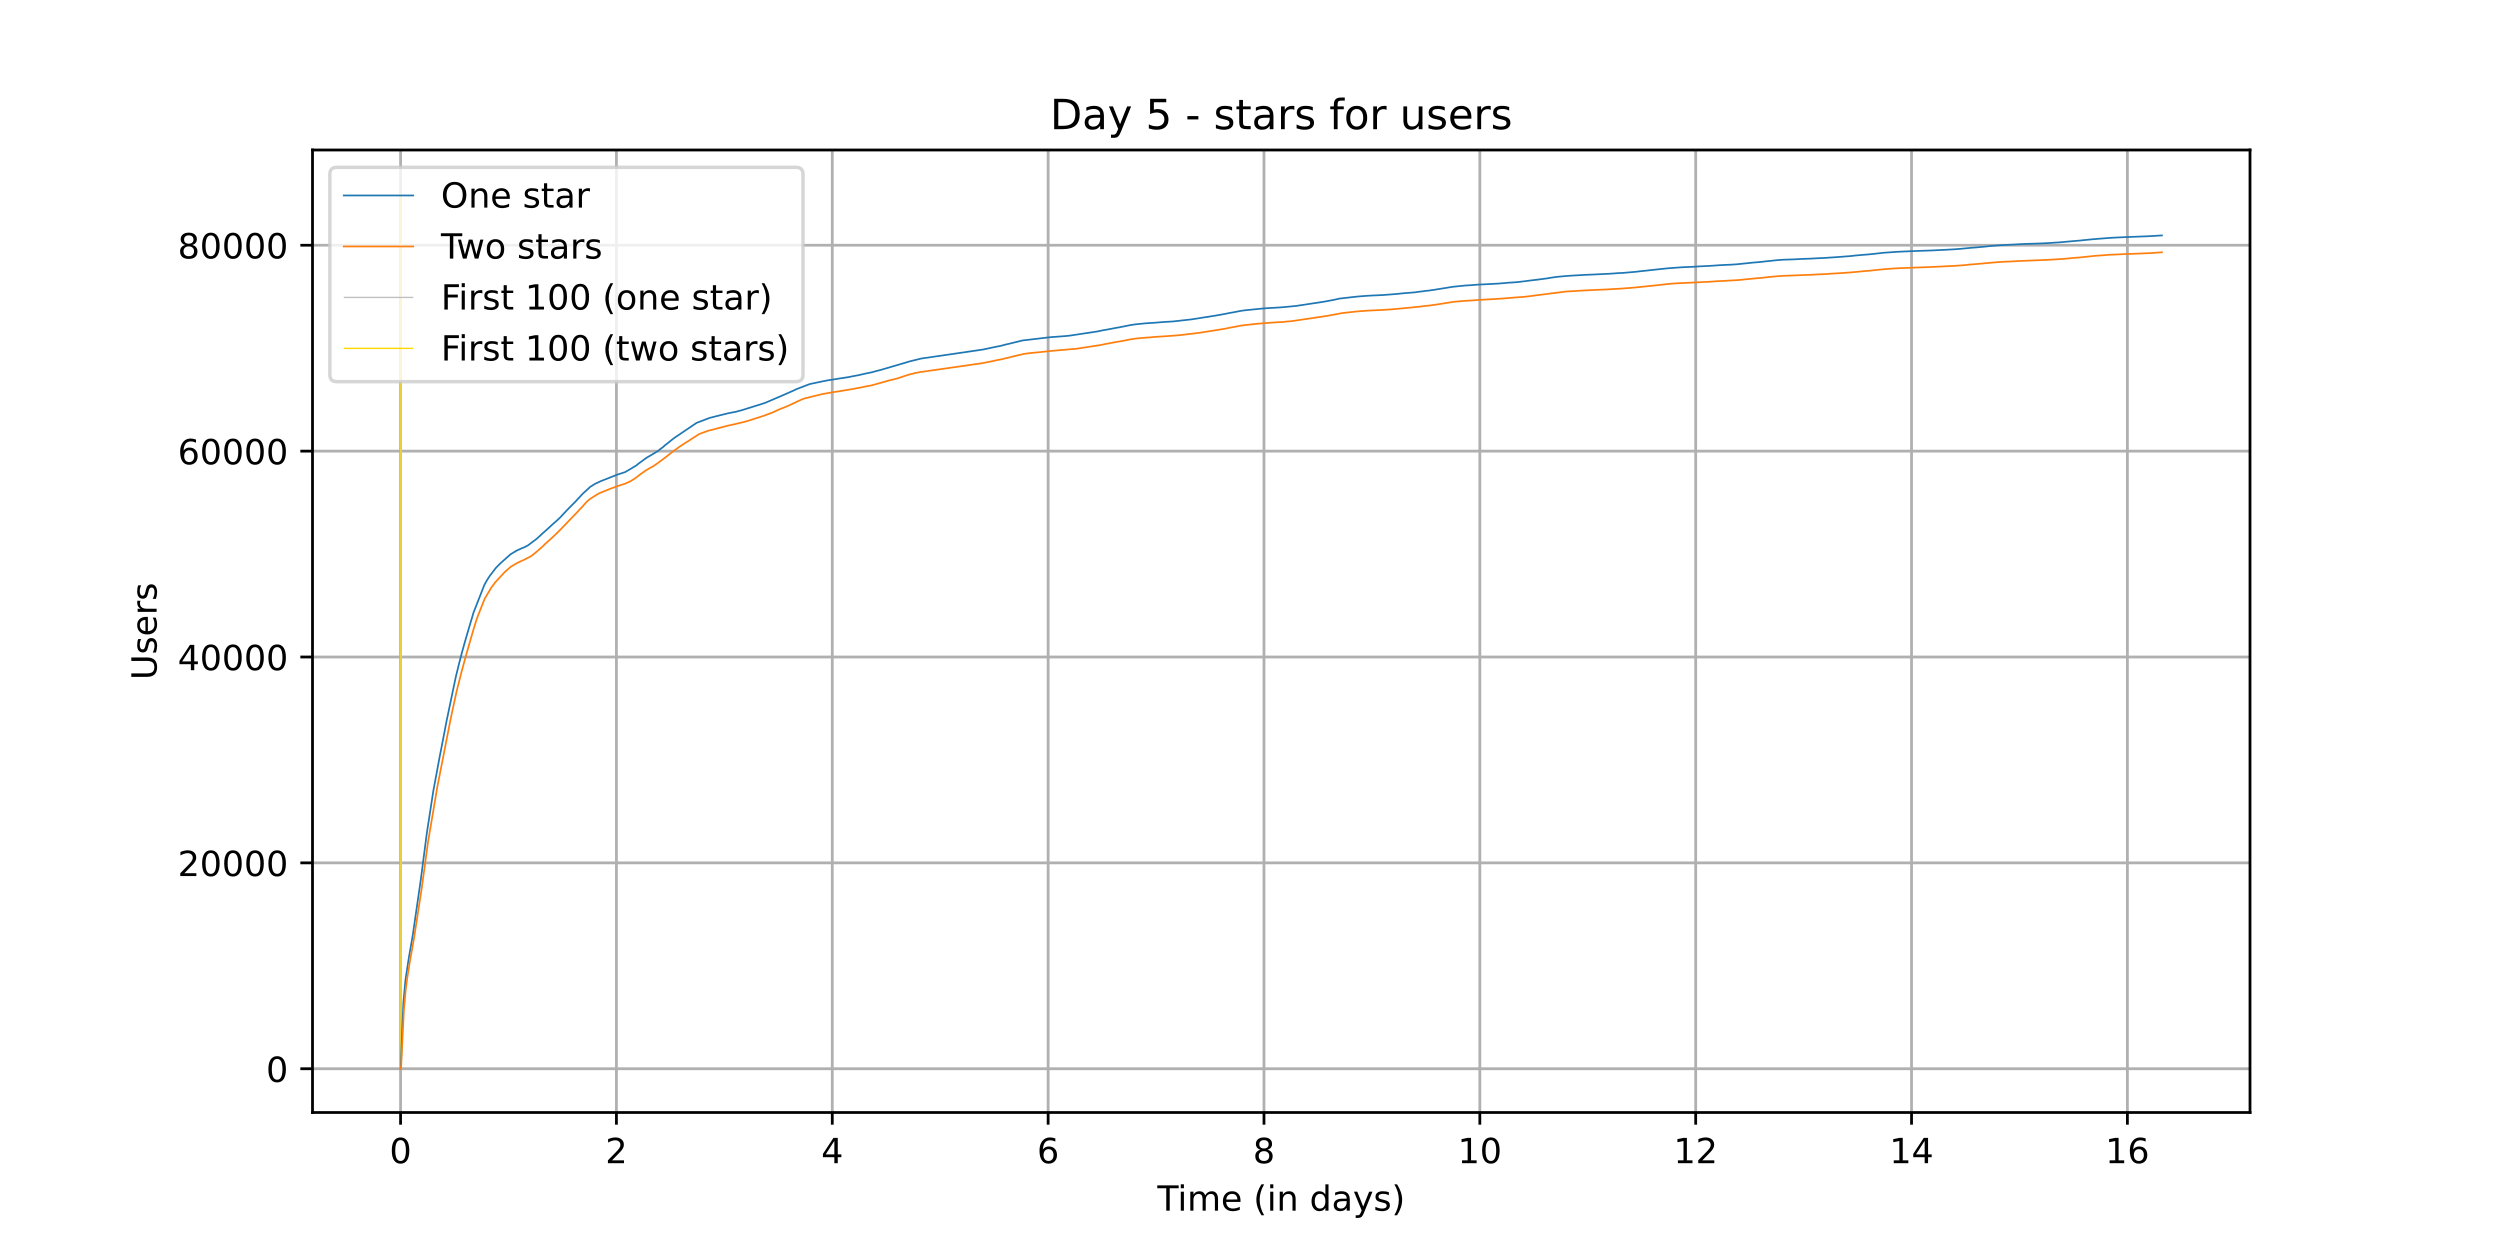 <?xml version="1.0" encoding="utf-8" standalone="no"?>
<!DOCTYPE svg PUBLIC "-//W3C//DTD SVG 1.1//EN"
  "http://www.w3.org/Graphics/SVG/1.1/DTD/svg11.dtd">
<!-- Created with matplotlib (https://matplotlib.org/) -->
<svg height="360pt" version="1.1" viewBox="0 0 720 360" width="720pt" xmlns="http://www.w3.org/2000/svg" xmlns:xlink="http://www.w3.org/1999/xlink">
 <defs>
  <style type="text/css">*{stroke-linecap:butt;stroke-linejoin:round;}</style>
 </defs>
 <g id="figure_1">
  <g id="patch_1">
   <path d="M 0 360 
L 720 360 
L 720 0 
L 0 0 
z
" style="fill:#ffffff;"/>
  </g>
  <g id="axes_1">
   <g id="patch_2">
    <path d="M 90 320.4 
L 648 320.4 
L 648 43.2 
L 90 43.2 
z
" style="fill:#ffffff;"/>
   </g>
   <g id="matplotlib.axis_1">
    <g id="xtick_1">
     <g id="line2d_1">
      <path clip-path="url(#p3f7d2ac194)" d="M 115.364 320.4 
L 115.364 43.2 
" style="fill:none;stroke:#b0b0b0;stroke-linecap:square;stroke-width:0.8;"/>
     </g>
     <g id="line2d_2">
      <defs>
       <path d="M 0 0 
L 0 3.5 
" id="m14bc30a1ff" style="stroke:#000000;stroke-width:0.8;"/>
      </defs>
      <g>
       <use style="stroke:#000000;stroke-width:0.8;" x="115.364" xlink:href="#m14bc30a1ff" y="320.4"/>
      </g>
     </g>
     <g id="text_1">
      <!-- 0 -->
      <g transform="translate(112.182 334.998)scale(0.1 -0.1)">
       <defs>
        <path d="M 31.781 66.406 
Q 24.172 66.406 20.328 58.906 
Q 16.5 51.422 16.5 36.375 
Q 16.5 21.391 20.328 13.891 
Q 24.172 6.391 31.781 6.391 
Q 39.453 6.391 43.281 13.891 
Q 47.125 21.391 47.125 36.375 
Q 47.125 51.422 43.281 58.906 
Q 39.453 66.406 31.781 66.406 
z
M 31.781 74.219 
Q 44.047 74.219 50.516 64.516 
Q 56.984 54.828 56.984 36.375 
Q 56.984 17.969 50.516 8.266 
Q 44.047 -1.422 31.781 -1.422 
Q 19.531 -1.422 13.062 8.266 
Q 6.594 17.969 6.594 36.375 
Q 6.594 54.828 13.062 64.516 
Q 19.531 74.219 31.781 74.219 
z
" id="DejaVuSans-48"/>
       </defs>
       <use xlink:href="#DejaVuSans-48"/>
      </g>
     </g>
    </g>
    <g id="xtick_2">
     <g id="line2d_3">
      <path clip-path="url(#p3f7d2ac194)" d="M 177.529 320.4 
L 177.529 43.2 
" style="fill:none;stroke:#b0b0b0;stroke-linecap:square;stroke-width:0.8;"/>
     </g>
     <g id="line2d_4">
      <g>
       <use style="stroke:#000000;stroke-width:0.8;" x="177.529" xlink:href="#m14bc30a1ff" y="320.4"/>
      </g>
     </g>
     <g id="text_2">
      <!-- 2 -->
      <g transform="translate(174.348 334.998)scale(0.1 -0.1)">
       <defs>
        <path d="M 19.188 8.297 
L 53.609 8.297 
L 53.609 0 
L 7.328 0 
L 7.328 8.297 
Q 12.938 14.109 22.625 23.891 
Q 32.328 33.688 34.812 36.531 
Q 39.547 41.844 41.422 45.531 
Q 43.312 49.219 43.312 52.781 
Q 43.312 58.594 39.234 62.25 
Q 35.156 65.922 28.609 65.922 
Q 23.969 65.922 18.812 64.312 
Q 13.672 62.703 7.812 59.422 
L 7.812 69.391 
Q 13.766 71.781 18.938 73 
Q 24.125 74.219 28.422 74.219 
Q 39.75 74.219 46.484 68.547 
Q 53.219 62.891 53.219 53.422 
Q 53.219 48.922 51.531 44.891 
Q 49.859 40.875 45.406 35.406 
Q 44.188 33.984 37.641 27.219 
Q 31.109 20.453 19.188 8.297 
z
" id="DejaVuSans-50"/>
       </defs>
       <use xlink:href="#DejaVuSans-50"/>
      </g>
     </g>
    </g>
    <g id="xtick_3">
     <g id="line2d_5">
      <path clip-path="url(#p3f7d2ac194)" d="M 239.695 320.4 
L 239.695 43.2 
" style="fill:none;stroke:#b0b0b0;stroke-linecap:square;stroke-width:0.8;"/>
     </g>
     <g id="line2d_6">
      <g>
       <use style="stroke:#000000;stroke-width:0.8;" x="239.695" xlink:href="#m14bc30a1ff" y="320.4"/>
      </g>
     </g>
     <g id="text_3">
      <!-- 4 -->
      <g transform="translate(236.514 334.998)scale(0.1 -0.1)">
       <defs>
        <path d="M 37.797 64.312 
L 12.891 25.391 
L 37.797 25.391 
z
M 35.203 72.906 
L 47.609 72.906 
L 47.609 25.391 
L 58.016 25.391 
L 58.016 17.188 
L 47.609 17.188 
L 47.609 0 
L 37.797 0 
L 37.797 17.188 
L 4.891 17.188 
L 4.891 26.703 
z
" id="DejaVuSans-52"/>
       </defs>
       <use xlink:href="#DejaVuSans-52"/>
      </g>
     </g>
    </g>
    <g id="xtick_4">
     <g id="line2d_7">
      <path clip-path="url(#p3f7d2ac194)" d="M 301.861 320.4 
L 301.861 43.2 
" style="fill:none;stroke:#b0b0b0;stroke-linecap:square;stroke-width:0.8;"/>
     </g>
     <g id="line2d_8">
      <g>
       <use style="stroke:#000000;stroke-width:0.8;" x="301.861" xlink:href="#m14bc30a1ff" y="320.4"/>
      </g>
     </g>
     <g id="text_4">
      <!-- 6 -->
      <g transform="translate(298.679 334.998)scale(0.1 -0.1)">
       <defs>
        <path d="M 33.016 40.375 
Q 26.375 40.375 22.484 35.828 
Q 18.609 31.297 18.609 23.391 
Q 18.609 15.531 22.484 10.953 
Q 26.375 6.391 33.016 6.391 
Q 39.656 6.391 43.531 10.953 
Q 47.406 15.531 47.406 23.391 
Q 47.406 31.297 43.531 35.828 
Q 39.656 40.375 33.016 40.375 
z
M 52.594 71.297 
L 52.594 62.312 
Q 48.875 64.062 45.094 64.984 
Q 41.312 65.922 37.594 65.922 
Q 27.828 65.922 22.672 59.328 
Q 17.531 52.734 16.797 39.406 
Q 19.672 43.656 24.016 45.922 
Q 28.375 48.188 33.594 48.188 
Q 44.578 48.188 50.953 41.516 
Q 57.328 34.859 57.328 23.391 
Q 57.328 12.156 50.688 5.359 
Q 44.047 -1.422 33.016 -1.422 
Q 20.359 -1.422 13.672 8.266 
Q 6.984 17.969 6.984 36.375 
Q 6.984 53.656 15.188 63.938 
Q 23.391 74.219 37.203 74.219 
Q 40.922 74.219 44.703 73.484 
Q 48.484 72.75 52.594 71.297 
z
" id="DejaVuSans-54"/>
       </defs>
       <use xlink:href="#DejaVuSans-54"/>
      </g>
     </g>
    </g>
    <g id="xtick_5">
     <g id="line2d_9">
      <path clip-path="url(#p3f7d2ac194)" d="M 364.026 320.4 
L 364.026 43.2 
" style="fill:none;stroke:#b0b0b0;stroke-linecap:square;stroke-width:0.8;"/>
     </g>
     <g id="line2d_10">
      <g>
       <use style="stroke:#000000;stroke-width:0.8;" x="364.026" xlink:href="#m14bc30a1ff" y="320.4"/>
      </g>
     </g>
     <g id="text_5">
      <!-- 8 -->
      <g transform="translate(360.845 334.998)scale(0.1 -0.1)">
       <defs>
        <path d="M 31.781 34.625 
Q 24.75 34.625 20.719 30.859 
Q 16.703 27.094 16.703 20.516 
Q 16.703 13.922 20.719 10.156 
Q 24.75 6.391 31.781 6.391 
Q 38.812 6.391 42.859 10.172 
Q 46.922 13.969 46.922 20.516 
Q 46.922 27.094 42.891 30.859 
Q 38.875 34.625 31.781 34.625 
z
M 21.922 38.812 
Q 15.578 40.375 12.031 44.719 
Q 8.5 49.078 8.5 55.328 
Q 8.5 64.062 14.719 69.141 
Q 20.953 74.219 31.781 74.219 
Q 42.672 74.219 48.875 69.141 
Q 55.078 64.062 55.078 55.328 
Q 55.078 49.078 51.531 44.719 
Q 48 40.375 41.703 38.812 
Q 48.828 37.156 52.797 32.312 
Q 56.781 27.484 56.781 20.516 
Q 56.781 9.906 50.312 4.234 
Q 43.844 -1.422 31.781 -1.422 
Q 19.734 -1.422 13.25 4.234 
Q 6.781 9.906 6.781 20.516 
Q 6.781 27.484 10.781 32.312 
Q 14.797 37.156 21.922 38.812 
z
M 18.312 54.391 
Q 18.312 48.734 21.844 45.562 
Q 25.391 42.391 31.781 42.391 
Q 38.141 42.391 41.719 45.562 
Q 45.312 48.734 45.312 54.391 
Q 45.312 60.062 41.719 63.234 
Q 38.141 66.406 31.781 66.406 
Q 25.391 66.406 21.844 63.234 
Q 18.312 60.062 18.312 54.391 
z
" id="DejaVuSans-56"/>
       </defs>
       <use xlink:href="#DejaVuSans-56"/>
      </g>
     </g>
    </g>
    <g id="xtick_6">
     <g id="line2d_11">
      <path clip-path="url(#p3f7d2ac194)" d="M 426.192 320.4 
L 426.192 43.2 
" style="fill:none;stroke:#b0b0b0;stroke-linecap:square;stroke-width:0.8;"/>
     </g>
     <g id="line2d_12">
      <g>
       <use style="stroke:#000000;stroke-width:0.8;" x="426.192" xlink:href="#m14bc30a1ff" y="320.4"/>
      </g>
     </g>
     <g id="text_6">
      <!-- 10 -->
      <g transform="translate(419.83 334.998)scale(0.1 -0.1)">
       <defs>
        <path d="M 12.406 8.297 
L 28.516 8.297 
L 28.516 63.922 
L 10.984 60.406 
L 10.984 69.391 
L 28.422 72.906 
L 38.281 72.906 
L 38.281 8.297 
L 54.391 8.297 
L 54.391 0 
L 12.406 0 
z
" id="DejaVuSans-49"/>
       </defs>
       <use xlink:href="#DejaVuSans-49"/>
       <use x="63.623" xlink:href="#DejaVuSans-48"/>
      </g>
     </g>
    </g>
    <g id="xtick_7">
     <g id="line2d_13">
      <path clip-path="url(#p3f7d2ac194)" d="M 488.358 320.4 
L 488.358 43.2 
" style="fill:none;stroke:#b0b0b0;stroke-linecap:square;stroke-width:0.8;"/>
     </g>
     <g id="line2d_14">
      <g>
       <use style="stroke:#000000;stroke-width:0.8;" x="488.358" xlink:href="#m14bc30a1ff" y="320.4"/>
      </g>
     </g>
     <g id="text_7">
      <!-- 12 -->
      <g transform="translate(481.995 334.998)scale(0.1 -0.1)">
       <use xlink:href="#DejaVuSans-49"/>
       <use x="63.623" xlink:href="#DejaVuSans-50"/>
      </g>
     </g>
    </g>
    <g id="xtick_8">
     <g id="line2d_15">
      <path clip-path="url(#p3f7d2ac194)" d="M 550.523 320.4 
L 550.523 43.2 
" style="fill:none;stroke:#b0b0b0;stroke-linecap:square;stroke-width:0.8;"/>
     </g>
     <g id="line2d_16">
      <g>
       <use style="stroke:#000000;stroke-width:0.8;" x="550.523" xlink:href="#m14bc30a1ff" y="320.4"/>
      </g>
     </g>
     <g id="text_8">
      <!-- 14 -->
      <g transform="translate(544.161 334.998)scale(0.1 -0.1)">
       <use xlink:href="#DejaVuSans-49"/>
       <use x="63.623" xlink:href="#DejaVuSans-52"/>
      </g>
     </g>
    </g>
    <g id="xtick_9">
     <g id="line2d_17">
      <path clip-path="url(#p3f7d2ac194)" d="M 612.689 320.4 
L 612.689 43.2 
" style="fill:none;stroke:#b0b0b0;stroke-linecap:square;stroke-width:0.8;"/>
     </g>
     <g id="line2d_18">
      <g>
       <use style="stroke:#000000;stroke-width:0.8;" x="612.689" xlink:href="#m14bc30a1ff" y="320.4"/>
      </g>
     </g>
     <g id="text_9">
      <!-- 16 -->
      <g transform="translate(606.327 334.998)scale(0.1 -0.1)">
       <use xlink:href="#DejaVuSans-49"/>
       <use x="63.623" xlink:href="#DejaVuSans-54"/>
      </g>
     </g>
    </g>
    <g id="text_10">
     <!-- Time (in days) -->
     <g transform="translate(333.327 348.677)scale(0.1 -0.1)">
      <defs>
       <path d="M -0.297 72.906 
L 61.375 72.906 
L 61.375 64.594 
L 35.5 64.594 
L 35.5 0 
L 25.594 0 
L 25.594 64.594 
L -0.297 64.594 
z
" id="DejaVuSans-84"/>
       <path d="M 9.422 54.688 
L 18.406 54.688 
L 18.406 0 
L 9.422 0 
z
M 9.422 75.984 
L 18.406 75.984 
L 18.406 64.594 
L 9.422 64.594 
z
" id="DejaVuSans-105"/>
       <path d="M 52 44.188 
Q 55.375 50.25 60.062 53.125 
Q 64.75 56 71.094 56 
Q 79.641 56 84.281 50.016 
Q 88.922 44.047 88.922 33.016 
L 88.922 0 
L 79.891 0 
L 79.891 32.719 
Q 79.891 40.578 77.094 44.375 
Q 74.312 48.188 68.609 48.188 
Q 61.625 48.188 57.562 43.547 
Q 53.516 38.922 53.516 30.906 
L 53.516 0 
L 44.484 0 
L 44.484 32.719 
Q 44.484 40.625 41.703 44.406 
Q 38.922 48.188 33.109 48.188 
Q 26.219 48.188 22.156 43.531 
Q 18.109 38.875 18.109 30.906 
L 18.109 0 
L 9.078 0 
L 9.078 54.688 
L 18.109 54.688 
L 18.109 46.188 
Q 21.188 51.219 25.484 53.609 
Q 29.781 56 35.688 56 
Q 41.656 56 45.828 52.969 
Q 50 49.953 52 44.188 
z
" id="DejaVuSans-109"/>
       <path d="M 56.203 29.594 
L 56.203 25.203 
L 14.891 25.203 
Q 15.484 15.922 20.484 11.062 
Q 25.484 6.203 34.422 6.203 
Q 39.594 6.203 44.453 7.469 
Q 49.312 8.734 54.109 11.281 
L 54.109 2.781 
Q 49.266 0.734 44.188 -0.344 
Q 39.109 -1.422 33.891 -1.422 
Q 20.797 -1.422 13.156 6.188 
Q 5.516 13.812 5.516 26.812 
Q 5.516 40.234 12.766 48.109 
Q 20.016 56 32.328 56 
Q 43.359 56 49.781 48.891 
Q 56.203 41.797 56.203 29.594 
z
M 47.219 32.234 
Q 47.125 39.594 43.094 43.984 
Q 39.062 48.391 32.422 48.391 
Q 24.906 48.391 20.391 44.141 
Q 15.875 39.891 15.188 32.172 
z
" id="DejaVuSans-101"/>
       <path id="DejaVuSans-32"/>
       <path d="M 31 75.875 
Q 24.469 64.656 21.281 53.656 
Q 18.109 42.672 18.109 31.391 
Q 18.109 20.125 21.312 9.062 
Q 24.516 -2 31 -13.188 
L 23.188 -13.188 
Q 15.875 -1.703 12.234 9.375 
Q 8.594 20.453 8.594 31.391 
Q 8.594 42.281 12.203 53.312 
Q 15.828 64.359 23.188 75.875 
z
" id="DejaVuSans-40"/>
       <path d="M 54.891 33.016 
L 54.891 0 
L 45.906 0 
L 45.906 32.719 
Q 45.906 40.484 42.875 44.328 
Q 39.844 48.188 33.797 48.188 
Q 26.516 48.188 22.312 43.547 
Q 18.109 38.922 18.109 30.906 
L 18.109 0 
L 9.078 0 
L 9.078 54.688 
L 18.109 54.688 
L 18.109 46.188 
Q 21.344 51.125 25.703 53.562 
Q 30.078 56 35.797 56 
Q 45.219 56 50.047 50.172 
Q 54.891 44.344 54.891 33.016 
z
" id="DejaVuSans-110"/>
       <path d="M 45.406 46.391 
L 45.406 75.984 
L 54.391 75.984 
L 54.391 0 
L 45.406 0 
L 45.406 8.203 
Q 42.578 3.328 38.25 0.953 
Q 33.938 -1.422 27.875 -1.422 
Q 17.969 -1.422 11.734 6.484 
Q 5.516 14.406 5.516 27.297 
Q 5.516 40.188 11.734 48.094 
Q 17.969 56 27.875 56 
Q 33.938 56 38.25 53.625 
Q 42.578 51.266 45.406 46.391 
z
M 14.797 27.297 
Q 14.797 17.391 18.875 11.75 
Q 22.953 6.109 30.078 6.109 
Q 37.203 6.109 41.297 11.75 
Q 45.406 17.391 45.406 27.297 
Q 45.406 37.203 41.297 42.844 
Q 37.203 48.484 30.078 48.484 
Q 22.953 48.484 18.875 42.844 
Q 14.797 37.203 14.797 27.297 
z
" id="DejaVuSans-100"/>
       <path d="M 34.281 27.484 
Q 23.391 27.484 19.188 25 
Q 14.984 22.516 14.984 16.5 
Q 14.984 11.719 18.141 8.906 
Q 21.297 6.109 26.703 6.109 
Q 34.188 6.109 38.703 11.406 
Q 43.219 16.703 43.219 25.484 
L 43.219 27.484 
z
M 52.203 31.203 
L 52.203 0 
L 43.219 0 
L 43.219 8.297 
Q 40.141 3.328 35.547 0.953 
Q 30.953 -1.422 24.312 -1.422 
Q 15.922 -1.422 10.953 3.297 
Q 6 8.016 6 15.922 
Q 6 25.141 12.172 29.828 
Q 18.359 34.516 30.609 34.516 
L 43.219 34.516 
L 43.219 35.406 
Q 43.219 41.609 39.141 45 
Q 35.062 48.391 27.688 48.391 
Q 23 48.391 18.547 47.266 
Q 14.109 46.141 10.016 43.891 
L 10.016 52.203 
Q 14.938 54.109 19.578 55.047 
Q 24.219 56 28.609 56 
Q 40.484 56 46.344 49.844 
Q 52.203 43.703 52.203 31.203 
z
" id="DejaVuSans-97"/>
       <path d="M 32.172 -5.078 
Q 28.375 -14.844 24.75 -17.812 
Q 21.141 -20.797 15.094 -20.797 
L 7.906 -20.797 
L 7.906 -13.281 
L 13.188 -13.281 
Q 16.891 -13.281 18.938 -11.516 
Q 21 -9.766 23.484 -3.219 
L 25.094 0.875 
L 2.984 54.688 
L 12.5 54.688 
L 29.594 11.922 
L 46.688 54.688 
L 56.203 54.688 
z
" id="DejaVuSans-121"/>
       <path d="M 44.281 53.078 
L 44.281 44.578 
Q 40.484 46.531 36.375 47.5 
Q 32.281 48.484 27.875 48.484 
Q 21.188 48.484 17.844 46.438 
Q 14.5 44.391 14.5 40.281 
Q 14.5 37.156 16.891 35.375 
Q 19.281 33.594 26.516 31.984 
L 29.594 31.297 
Q 39.156 29.25 43.188 25.516 
Q 47.219 21.781 47.219 15.094 
Q 47.219 7.469 41.188 3.016 
Q 35.156 -1.422 24.609 -1.422 
Q 20.219 -1.422 15.453 -0.562 
Q 10.688 0.297 5.422 2 
L 5.422 11.281 
Q 10.406 8.688 15.234 7.391 
Q 20.062 6.109 24.812 6.109 
Q 31.156 6.109 34.562 8.281 
Q 37.984 10.453 37.984 14.406 
Q 37.984 18.062 35.516 20.016 
Q 33.062 21.969 24.703 23.781 
L 21.578 24.516 
Q 13.234 26.266 9.516 29.906 
Q 5.812 33.547 5.812 39.891 
Q 5.812 47.609 11.281 51.797 
Q 16.75 56 26.812 56 
Q 31.781 56 36.172 55.266 
Q 40.578 54.547 44.281 53.078 
z
" id="DejaVuSans-115"/>
       <path d="M 8.016 75.875 
L 15.828 75.875 
Q 23.141 64.359 26.781 53.312 
Q 30.422 42.281 30.422 31.391 
Q 30.422 20.453 26.781 9.375 
Q 23.141 -1.703 15.828 -13.188 
L 8.016 -13.188 
Q 14.5 -2 17.703 9.062 
Q 20.906 20.125 20.906 31.391 
Q 20.906 42.672 17.703 53.656 
Q 14.5 64.656 8.016 75.875 
z
" id="DejaVuSans-41"/>
      </defs>
      <use xlink:href="#DejaVuSans-84"/>
      <use x="57.959" xlink:href="#DejaVuSans-105"/>
      <use x="85.742" xlink:href="#DejaVuSans-109"/>
      <use x="183.154" xlink:href="#DejaVuSans-101"/>
      <use x="244.678" xlink:href="#DejaVuSans-32"/>
      <use x="276.465" xlink:href="#DejaVuSans-40"/>
      <use x="315.479" xlink:href="#DejaVuSans-105"/>
      <use x="343.262" xlink:href="#DejaVuSans-110"/>
      <use x="406.641" xlink:href="#DejaVuSans-32"/>
      <use x="438.428" xlink:href="#DejaVuSans-100"/>
      <use x="501.904" xlink:href="#DejaVuSans-97"/>
      <use x="563.184" xlink:href="#DejaVuSans-121"/>
      <use x="622.363" xlink:href="#DejaVuSans-115"/>
      <use x="674.463" xlink:href="#DejaVuSans-41"/>
     </g>
    </g>
   </g>
   <g id="matplotlib.axis_2">
    <g id="ytick_1">
     <g id="line2d_19">
      <path clip-path="url(#p3f7d2ac194)" d="M 90 307.8 
L 648 307.8 
" style="fill:none;stroke:#b0b0b0;stroke-linecap:square;stroke-width:0.8;"/>
     </g>
     <g id="line2d_20">
      <defs>
       <path d="M 0 0 
L -3.5 0 
" id="m1f7677f176" style="stroke:#000000;stroke-width:0.8;"/>
      </defs>
      <g>
       <use style="stroke:#000000;stroke-width:0.8;" x="90" xlink:href="#m1f7677f176" y="307.8"/>
      </g>
     </g>
     <g id="text_11">
      <!-- 0 -->
      <g transform="translate(76.638 311.599)scale(0.1 -0.1)">
       <use xlink:href="#DejaVuSans-48"/>
      </g>
     </g>
    </g>
    <g id="ytick_2">
     <g id="line2d_21">
      <path clip-path="url(#p3f7d2ac194)" d="M 90 248.507 
L 648 248.507 
" style="fill:none;stroke:#b0b0b0;stroke-linecap:square;stroke-width:0.8;"/>
     </g>
     <g id="line2d_22">
      <g>
       <use style="stroke:#000000;stroke-width:0.8;" x="90" xlink:href="#m1f7677f176" y="248.507"/>
      </g>
     </g>
     <g id="text_12">
      <!-- 20000 -->
      <g transform="translate(51.188 252.306)scale(0.1 -0.1)">
       <use xlink:href="#DejaVuSans-50"/>
       <use x="63.623" xlink:href="#DejaVuSans-48"/>
       <use x="127.246" xlink:href="#DejaVuSans-48"/>
       <use x="190.869" xlink:href="#DejaVuSans-48"/>
       <use x="254.492" xlink:href="#DejaVuSans-48"/>
      </g>
     </g>
    </g>
    <g id="ytick_3">
     <g id="line2d_23">
      <path clip-path="url(#p3f7d2ac194)" d="M 90 189.214 
L 648 189.214 
" style="fill:none;stroke:#b0b0b0;stroke-linecap:square;stroke-width:0.8;"/>
     </g>
     <g id="line2d_24">
      <g>
       <use style="stroke:#000000;stroke-width:0.8;" x="90" xlink:href="#m1f7677f176" y="189.214"/>
      </g>
     </g>
     <g id="text_13">
      <!-- 40000 -->
      <g transform="translate(51.188 193.013)scale(0.1 -0.1)">
       <use xlink:href="#DejaVuSans-52"/>
       <use x="63.623" xlink:href="#DejaVuSans-48"/>
       <use x="127.246" xlink:href="#DejaVuSans-48"/>
       <use x="190.869" xlink:href="#DejaVuSans-48"/>
       <use x="254.492" xlink:href="#DejaVuSans-48"/>
      </g>
     </g>
    </g>
    <g id="ytick_4">
     <g id="line2d_25">
      <path clip-path="url(#p3f7d2ac194)" d="M 90 129.921 
L 648 129.921 
" style="fill:none;stroke:#b0b0b0;stroke-linecap:square;stroke-width:0.8;"/>
     </g>
     <g id="line2d_26">
      <g>
       <use style="stroke:#000000;stroke-width:0.8;" x="90" xlink:href="#m1f7677f176" y="129.921"/>
      </g>
     </g>
     <g id="text_14">
      <!-- 60000 -->
      <g transform="translate(51.188 133.72)scale(0.1 -0.1)">
       <use xlink:href="#DejaVuSans-54"/>
       <use x="63.623" xlink:href="#DejaVuSans-48"/>
       <use x="127.246" xlink:href="#DejaVuSans-48"/>
       <use x="190.869" xlink:href="#DejaVuSans-48"/>
       <use x="254.492" xlink:href="#DejaVuSans-48"/>
      </g>
     </g>
    </g>
    <g id="ytick_5">
     <g id="line2d_27">
      <path clip-path="url(#p3f7d2ac194)" d="M 90 70.628 
L 648 70.628 
" style="fill:none;stroke:#b0b0b0;stroke-linecap:square;stroke-width:0.8;"/>
     </g>
     <g id="line2d_28">
      <g>
       <use style="stroke:#000000;stroke-width:0.8;" x="90" xlink:href="#m1f7677f176" y="70.628"/>
      </g>
     </g>
     <g id="text_15">
      <!-- 80000 -->
      <g transform="translate(51.188 74.427)scale(0.1 -0.1)">
       <use xlink:href="#DejaVuSans-56"/>
       <use x="63.623" xlink:href="#DejaVuSans-48"/>
       <use x="127.246" xlink:href="#DejaVuSans-48"/>
       <use x="190.869" xlink:href="#DejaVuSans-48"/>
       <use x="254.492" xlink:href="#DejaVuSans-48"/>
      </g>
     </g>
    </g>
    <g id="text_16">
     <!-- Users -->
     <g transform="translate(45.108 195.801)rotate(-90)scale(0.1 -0.1)">
      <defs>
       <path d="M 8.688 72.906 
L 18.609 72.906 
L 18.609 28.609 
Q 18.609 16.891 22.844 11.734 
Q 27.094 6.594 36.625 6.594 
Q 46.094 6.594 50.344 11.734 
Q 54.594 16.891 54.594 28.609 
L 54.594 72.906 
L 64.5 72.906 
L 64.5 27.391 
Q 64.5 13.141 57.438 5.859 
Q 50.391 -1.422 36.625 -1.422 
Q 22.797 -1.422 15.734 5.859 
Q 8.688 13.141 8.688 27.391 
z
" id="DejaVuSans-85"/>
       <path d="M 41.109 46.297 
Q 39.594 47.172 37.812 47.578 
Q 36.031 48 33.891 48 
Q 26.266 48 22.188 43.047 
Q 18.109 38.094 18.109 28.812 
L 18.109 0 
L 9.078 0 
L 9.078 54.688 
L 18.109 54.688 
L 18.109 46.188 
Q 20.953 51.172 25.484 53.578 
Q 30.031 56 36.531 56 
Q 37.453 56 38.578 55.875 
Q 39.703 55.766 41.062 55.516 
z
" id="DejaVuSans-114"/>
      </defs>
      <use xlink:href="#DejaVuSans-85"/>
      <use x="73.193" xlink:href="#DejaVuSans-115"/>
      <use x="125.293" xlink:href="#DejaVuSans-101"/>
      <use x="186.816" xlink:href="#DejaVuSans-114"/>
      <use x="227.93" xlink:href="#DejaVuSans-115"/>
     </g>
    </g>
   </g>
   <g id="LineCollection_1">
    <path clip-path="url(#p3f7d2ac194)" d="M 115.448 307.8 
L 115.448 55.8 
" style="fill:none;stroke:#c0c0c0;stroke-width:0.4;"/>
   </g>
   <g id="LineCollection_2">
    <path clip-path="url(#p3f7d2ac194)" d="M 115.491 307.8 
L 115.491 55.8 
" style="fill:none;stroke:#ffd700;stroke-width:0.4;"/>
   </g>
   <g id="line2d_29">
    <path clip-path="url(#p3f7d2ac194)" d="M 115.364 307.8 
L 115.408 307.785 
L 115.472 307.094 
L 115.727 299.214 
L 116.177 288.69 
L 116.79 282.094 
L 117.751 275.788 
L 118.509 271.483 
L 118.904 269.147 
L 121.19 253.345 
L 122.919 240.001 
L 124.799 227.766 
L 126.681 217.633 
L 127.087 215.602 
L 128.002 210.838 
L 128.237 209.611 
L 128.585 207.788 
L 131.28 194.903 
L 131.611 193.554 
L 132.007 191.953 
L 132.179 191.248 
L 133.034 187.948 
L 133.234 187.225 
L 133.832 185.073 
L 134.238 183.644 
L 135.306 180.018 
L 136.011 177.67 
L 136.331 176.534 
L 139.541 168.346 
L 139.663 168.162 
L 139.926 167.682 
L 140.239 167.122 
L 140.803 166.25 
L 140.88 166.128 
L 141.136 165.725 
L 141.38 165.438 
L 142.771 163.608 
L 143.07 163.312 
L 143.391 162.953 
L 143.52 162.847 
L 143.935 162.396 
L 146.992 159.668 
L 148.7 158.628 
L 150.152 157.955 
L 150.912 157.653 
L 151.212 157.504 
L 151.49 157.356 
L 151.982 157.113 
L 154.57 155.183 
L 154.955 154.83 
L 156.26 153.612 
L 156.559 153.351 
L 158.464 151.649 
L 158.806 151.314 
L 159.469 150.721 
L 159.854 150.407 
L 161.244 149.123 
L 162.271 148.006 
L 162.955 147.291 
L 163.319 146.897 
L 163.576 146.645 
L 164.025 146.156 
L 165.522 144.673 
L 165.907 144.279 
L 166.42 143.683 
L 166.72 143.404 
L 167.832 142.183 
L 170.057 140.155 
L 170.442 139.939 
L 171.19 139.461 
L 171.597 139.239 
L 173.095 138.542 
L 177.779 136.698 
L 180.047 135.963 
L 183.298 134.033 
L 183.661 133.716 
L 183.961 133.476 
L 184.175 133.322 
L 184.56 133.046 
L 186.057 131.934 
L 186.399 131.727 
L 189.181 130.084 
L 189.48 129.883 
L 189.673 129.767 
L 190.144 129.334 
L 190.443 129.142 
L 190.743 128.898 
L 191 128.726 
L 191.557 128.187 
L 191.856 127.994 
L 193.011 127.054 
L 193.867 126.373 
L 194.637 125.824 
L 200.607 121.789 
L 204.437 120.331 
L 204.929 120.221 
L 205.849 119.981 
L 209.593 119.047 
L 210.127 118.94 
L 211.475 118.673 
L 212.053 118.573 
L 212.548 118.418 
L 212.977 118.309 
L 213.364 118.223 
L 216.64 117.197 
L 217.11 117.061 
L 217.41 116.957 
L 218.415 116.654 
L 218.758 116.548 
L 220.491 115.976 
L 220.705 115.875 
L 227.124 113.112 
L 228.301 112.584 
L 228.665 112.433 
L 229.414 112.053 
L 233.201 110.612 
L 235.02 110.227 
L 235.533 110.12 
L 237.117 109.788 
L 237.631 109.679 
L 238.743 109.483 
L 244.604 108.567 
L 245.224 108.43 
L 247.342 108.03 
L 249.524 107.535 
L 251.215 107.191 
L 252.222 106.895 
L 253.292 106.634 
L 261.487 104.236 
L 261.851 104.114 
L 265.339 103.254 
L 283.264 100.639 
L 285.253 100.207 
L 286.773 99.883 
L 287.993 99.661 
L 288.913 99.424 
L 289.769 99.19 
L 290.283 99.083 
L 293.731 98.235 
L 294.159 98.128 
L 294.522 98.048 
L 300.087 97.396 
L 301.007 97.292 
L 301.457 97.221 
L 302.569 97.117 
L 302.869 97.073 
L 304.538 96.963 
L 305.094 96.922 
L 306.891 96.782 
L 308.003 96.673 
L 316.094 95.451 
L 317.741 95.101 
L 318.426 94.995 
L 318.939 94.897 
L 321.1 94.491 
L 321.443 94.417 
L 322.17 94.307 
L 324.01 93.939 
L 325.551 93.628 
L 326.257 93.521 
L 327.113 93.397 
L 329.874 93.121 
L 331.5 93.011 
L 332.976 92.916 
L 334.238 92.807 
L 335.863 92.691 
L 337.81 92.581 
L 342.283 92.077 
L 343.224 91.974 
L 343.695 91.897 
L 350.048 90.898 
L 351.16 90.699 
L 351.802 90.589 
L 353.15 90.334 
L 353.685 90.225 
L 354.24 90.112 
L 354.925 90.008 
L 355.503 89.887 
L 357.685 89.472 
L 358.048 89.433 
L 358.968 89.323 
L 362.091 89.006 
L 363.203 88.896 
L 365.173 88.736 
L 367.184 88.627 
L 368.681 88.532 
L 370.007 88.422 
L 372.532 88.185 
L 373.494 88.075 
L 381.132 86.916 
L 382.266 86.714 
L 384.298 86.329 
L 384.704 86.231 
L 385.175 86.124 
L 385.774 85.994 
L 390.63 85.437 
L 391.892 85.327 
L 393.646 85.197 
L 395.528 85.087 
L 396.598 85.051 
L 398.716 84.945 
L 399.101 84.903 
L 400.62 84.793 
L 402.609 84.63 
L 403.508 84.524 
L 404.107 84.47 
L 406.185 84.295 
L 407.618 84.186 
L 407.832 84.141 
L 408.687 84.017 
L 409.65 83.91 
L 410.485 83.791 
L 411.554 83.685 
L 412.025 83.602 
L 412.859 83.492 
L 417.331 82.771 
L 417.823 82.683 
L 418.636 82.573 
L 421.868 82.241 
L 423.644 82.131 
L 425.654 81.965 
L 428.179 81.855 
L 429.529 81.781 
L 431.522 81.672 
L 433.383 81.523 
L 434.452 81.414 
L 435.8 81.34 
L 437.169 81.23 
L 444.614 80.302 
L 445.427 80.195 
L 446.475 80.017 
L 447.16 79.911 
L 447.995 79.789 
L 448.958 79.679 
L 451.162 79.484 
L 452.788 79.371 
L 454.821 79.261 
L 456.318 79.166 
L 458.971 79.057 
L 460.212 78.997 
L 462.5 78.888 
L 463.784 78.82 
L 465.324 78.716 
L 465.709 78.674 
L 466.821 78.63 
L 468.319 78.523 
L 468.94 78.464 
L 471.037 78.283 
L 471.935 78.176 
L 472.641 78.093 
L 473.732 77.984 
L 477.906 77.521 
L 479.019 77.411 
L 479.703 77.331 
L 480.987 77.222 
L 482.699 77.097 
L 484.133 76.987 
L 485.353 76.931 
L 487.877 76.821 
L 489.438 76.715 
L 491.836 76.605 
L 493.249 76.519 
L 494.789 76.409 
L 495.345 76.371 
L 497.591 76.261 
L 498.746 76.214 
L 500.287 76.104 
L 503.646 75.754 
L 504.672 75.644 
L 506.726 75.473 
L 507.732 75.366 
L 508.46 75.28 
L 511.949 74.912 
L 513.425 74.805 
L 513.896 74.788 
L 517.062 74.678 
L 518.495 74.589 
L 521.596 74.479 
L 523.008 74.393 
L 525.553 74.284 
L 527.222 74.165 
L 528.955 74.058 
L 529.511 74.014 
L 530.944 73.904 
L 531.308 73.872 
L 532.805 73.765 
L 533.49 73.691 
L 534.452 73.581 
L 536.656 73.385 
L 538.112 73.276 
L 541.6 72.899 
L 542.456 72.79 
L 542.97 72.76 
L 544.554 72.65 
L 546.244 72.526 
L 548.704 72.416 
L 549.923 72.36 
L 552.683 72.253 
L 553.154 72.238 
L 556.448 72.128 
L 557.753 72.06 
L 559.999 71.951 
L 561.304 71.882 
L 563.208 71.776 
L 563.764 71.731 
L 565.091 71.621 
L 567.851 71.352 
L 569.305 71.245 
L 569.947 71.18 
L 571.209 71.07 
L 574.076 70.779 
L 575.594 70.67 
L 577.177 70.56 
L 579.53 70.45 
L 580.022 70.427 
L 581.883 70.317 
L 583.145 70.255 
L 586.761 70.145 
L 587.83 70.106 
L 590.098 69.997 
L 591.659 69.893 
L 593.349 69.783 
L 595.723 69.561 
L 596.964 69.451 
L 599.061 69.273 
L 600.066 69.164 
L 602.762 68.897 
L 604.11 68.787 
L 604.644 68.749 
L 606.056 68.639 
L 606.42 68.606 
L 608.088 68.485 
L 610.227 68.375 
L 610.719 68.354 
L 613.308 68.245 
L 614.463 68.197 
L 617.394 68.088 
L 618.442 68.052 
L 620.262 67.942 
L 621.631 67.862 
L 622.636 67.8 
L 622.636 67.8 
" style="fill:none;stroke:#1f77b4;stroke-linecap:square;stroke-width:0.5;"/>
   </g>
   <g id="line2d_30">
    <path clip-path="url(#p3f7d2ac194)" d="M 115.364 307.8 
L 115.451 307.756 
L 115.556 306.67 
L 115.771 301.933 
L 116.32 290.976 
L 116.862 284.871 
L 117.14 282.684 
L 117.303 281.584 
L 118.178 276.096 
L 118.744 272.995 
L 119.203 270.431 
L 121.418 256.046 
L 123.282 242.438 
L 125.975 226.483 
L 129.881 206.584 
L 131.43 199.454 
L 131.739 198.161 
L 132.307 195.929 
L 132.371 195.665 
L 132.927 193.471 
L 134.302 188.452 
L 135.498 184.278 
L 135.626 183.813 
L 135.904 182.861 
L 136.523 180.726 
L 136.694 180.213 
L 137.292 178.307 
L 137.612 177.436 
L 139.562 172.491 
L 141.402 169.39 
L 141.594 169.123 
L 142.012 168.533 
L 142.183 168.322 
L 142.578 167.762 
L 145.409 164.702 
L 145.573 164.557 
L 147.12 163.211 
L 147.824 162.802 
L 148.401 162.464 
L 148.892 162.159 
L 149.106 162.061 
L 151.212 161.086 
L 151.511 160.917 
L 152.731 160.291 
L 153.116 160.066 
L 154.314 159.096 
L 155.747 157.845 
L 156.11 157.525 
L 156.431 157.234 
L 156.816 156.837 
L 157.223 156.446 
L 157.458 156.268 
L 160.089 153.846 
L 160.538 153.404 
L 163.127 150.751 
L 163.319 150.528 
L 165.907 147.842 
L 166.1 147.656 
L 166.485 147.22 
L 167.148 146.52 
L 167.469 146.191 
L 168.709 144.807 
L 169.095 144.409 
L 169.8 143.784 
L 171.982 142.391 
L 172.453 142.147 
L 172.667 142.02 
L 172.988 141.872 
L 173.351 141.753 
L 174.1 141.436 
L 174.442 141.297 
L 174.72 141.19 
L 175.661 140.798 
L 178.036 139.936 
L 178.634 139.752 
L 178.934 139.639 
L 179.704 139.423 
L 180.667 139.008 
L 181.052 138.851 
L 181.394 138.673 
L 181.715 138.519 
L 182.913 137.751 
L 183.191 137.537 
L 183.404 137.407 
L 184.538 136.5 
L 184.881 136.28 
L 185.736 135.679 
L 185.95 135.527 
L 187.255 134.748 
L 188.111 134.279 
L 189.01 133.68 
L 192.091 131.395 
L 192.39 131.131 
L 192.733 130.87 
L 193.268 130.452 
L 193.781 130.049 
L 195.214 129.011 
L 195.985 128.463 
L 196.434 128.178 
L 197.612 127.404 
L 197.932 127.203 
L 198.531 126.856 
L 198.767 126.66 
L 201.399 124.985 
L 203.881 124.081 
L 209.571 122.604 
L 211.005 122.299 
L 211.625 122.157 
L 214.371 121.505 
L 215.035 121.309 
L 215.292 121.238 
L 215.977 121.03 
L 217.196 120.633 
L 217.56 120.526 
L 219.849 119.785 
L 222.417 118.827 
L 223.123 118.522 
L 223.808 118.178 
L 224.15 118.027 
L 224.45 117.911 
L 224.706 117.802 
L 224.984 117.674 
L 226.097 117.262 
L 226.332 117.158 
L 227.552 116.61 
L 227.895 116.453 
L 228.515 116.15 
L 228.943 115.987 
L 229.435 115.718 
L 230.077 115.43 
L 230.376 115.288 
L 230.697 115.137 
L 231.147 114.962 
L 231.446 114.858 
L 231.853 114.71 
L 235.405 113.847 
L 236.347 113.607 
L 236.732 113.518 
L 239.449 113.029 
L 240.518 112.848 
L 241.353 112.738 
L 245.717 112.018 
L 247.15 111.727 
L 247.834 111.623 
L 248.433 111.493 
L 248.882 111.383 
L 251.064 110.98 
L 253.035 110.42 
L 253.827 110.203 
L 254.746 109.937 
L 255.153 109.833 
L 255.645 109.679 
L 256.501 109.453 
L 257.014 109.358 
L 257.87 109.13 
L 258.705 108.902 
L 259.24 108.718 
L 260.674 108.244 
L 261.337 108.042 
L 262.407 107.719 
L 262.92 107.615 
L 263.712 107.402 
L 264.268 107.298 
L 264.761 107.209 
L 265.403 107.099 
L 282.899 104.594 
L 283.156 104.544 
L 284.612 104.259 
L 286.281 103.921 
L 286.965 103.755 
L 288.849 103.388 
L 289.341 103.239 
L 290.647 102.952 
L 291.139 102.804 
L 292.231 102.543 
L 292.895 102.383 
L 294.972 101.923 
L 295.678 101.813 
L 296.085 101.76 
L 297.027 101.65 
L 297.391 101.612 
L 298.675 101.502 
L 302.184 101.123 
L 303.318 101.013 
L 310.035 100.438 
L 316.907 99.373 
L 317.142 99.338 
L 318.512 99.038 
L 319.624 98.843 
L 321.785 98.44 
L 322.191 98.383 
L 322.791 98.277 
L 323.946 98.069 
L 325.53 97.74 
L 325.936 97.684 
L 326.685 97.574 
L 327.52 97.458 
L 329.788 97.257 
L 331.457 97.147 
L 332.184 97.058 
L 333.938 96.948 
L 335.436 96.851 
L 336.997 96.741 
L 338.772 96.607 
L 339.994 96.498 
L 345.427 95.849 
L 346.091 95.745 
L 346.583 95.659 
L 347.481 95.525 
L 352.85 94.666 
L 354.54 94.307 
L 355.289 94.197 
L 356.808 93.88 
L 357.321 93.782 
L 361.898 93.254 
L 363.331 93.145 
L 365.302 92.982 
L 366.97 92.875 
L 367.548 92.828 
L 369.622 92.721 
L 370.393 92.62 
L 371.826 92.51 
L 382.266 90.969 
L 382.608 90.901 
L 385.132 90.438 
L 386.544 90.165 
L 390.48 89.735 
L 391.721 89.629 
L 392.277 89.587 
L 393.689 89.477 
L 394.031 89.454 
L 396.448 89.344 
L 397.647 89.288 
L 399.529 89.178 
L 401.197 89.057 
L 402.438 88.947 
L 405.027 88.701 
L 406.185 88.591 
L 409.03 88.303 
L 409.779 88.194 
L 410.506 88.102 
L 411.704 87.992 
L 412.56 87.868 
L 413.309 87.761 
L 413.715 87.714 
L 418.358 86.969 
L 418.786 86.91 
L 420.028 86.8 
L 421.996 86.64 
L 423.943 86.531 
L 425.911 86.368 
L 427.944 86.258 
L 429.294 86.184 
L 431.179 86.074 
L 432.613 85.988 
L 433.917 85.878 
L 436.014 85.701 
L 437.597 85.591 
L 439.608 85.422 
L 440.421 85.312 
L 441.105 85.235 
L 441.854 85.125 
L 450.798 83.987 
L 452.339 83.88 
L 452.81 83.859 
L 454.543 83.753 
L 455.099 83.714 
L 456.383 83.649 
L 458.586 83.539 
L 459.784 83.483 
L 462.479 83.373 
L 463.934 83.284 
L 465.666 83.178 
L 466.116 83.166 
L 467.634 83.065 
L 468.983 82.955 
L 470.865 82.804 
L 471.935 82.694 
L 474.995 82.377 
L 476.151 82.267 
L 480.624 81.763 
L 481.972 81.657 
L 482.507 81.621 
L 483.769 81.556 
L 485.93 81.446 
L 486.401 81.431 
L 487.535 81.384 
L 489.631 81.277 
L 489.973 81.248 
L 492.563 81.138 
L 494.468 80.987 
L 496.757 80.883 
L 497.099 80.859 
L 498.447 80.782 
L 500.394 80.675 
L 500.95 80.631 
L 501.977 80.521 
L 504.544 80.272 
L 505.677 80.166 
L 506.062 80.127 
L 507.432 80.023 
L 507.903 79.946 
L 508.995 79.839 
L 509.722 79.75 
L 512.013 79.546 
L 513.703 79.439 
L 514.217 79.41 
L 517.404 79.3 
L 518.644 79.241 
L 521.767 79.131 
L 523.243 79.039 
L 525.81 78.929 
L 527.5 78.805 
L 529.532 78.695 
L 531.115 78.588 
L 532.634 78.482 
L 533.19 78.44 
L 534.367 78.33 
L 537.105 78.064 
L 538.561 77.954 
L 542.178 77.569 
L 543.612 77.459 
L 545.474 77.314 
L 547.741 77.204 
L 548.769 77.174 
L 551.357 77.065 
L 552.405 77.032 
L 555.422 76.922 
L 556.577 76.872 
L 558.951 76.762 
L 560.235 76.694 
L 562.545 76.584 
L 564.021 76.489 
L 565.626 76.38 
L 566.289 76.309 
L 567.252 76.199 
L 569.07 76.057 
L 570.311 75.947 
L 570.888 75.896 
L 572.022 75.79 
L 572.578 75.745 
L 573.733 75.636 
L 575.68 75.475 
L 577.541 75.366 
L 578.568 75.333 
L 580.621 75.223 
L 581.926 75.152 
L 584.685 75.043 
L 585.819 74.998 
L 588.237 74.891 
L 588.686 74.88 
L 590.953 74.77 
L 591.51 74.725 
L 593.37 74.616 
L 593.884 74.586 
L 595.167 74.476 
L 597.563 74.251 
L 599.039 74.141 
L 602.655 73.756 
L 603.789 73.649 
L 604.281 73.626 
L 605.65 73.516 
L 606.163 73.483 
L 607.404 73.376 
L 607.896 73.353 
L 608.922 73.323 
L 611.062 73.213 
L 612.281 73.157 
L 615.639 73.047 
L 616.88 72.988 
L 619.641 72.881 
L 620.219 72.834 
L 621.674 72.724 
L 622.636 72.671 
L 622.636 72.671 
" style="fill:none;stroke:#ff7f0e;stroke-linecap:square;stroke-width:0.5;"/>
   </g>
   <g id="patch_3">
    <path d="M 90 320.4 
L 90 43.2 
" style="fill:none;stroke:#000000;stroke-linecap:square;stroke-linejoin:miter;stroke-width:0.8;"/>
   </g>
   <g id="patch_4">
    <path d="M 648 320.4 
L 648 43.2 
" style="fill:none;stroke:#000000;stroke-linecap:square;stroke-linejoin:miter;stroke-width:0.8;"/>
   </g>
   <g id="patch_5">
    <path d="M 90 320.4 
L 648 320.4 
" style="fill:none;stroke:#000000;stroke-linecap:square;stroke-linejoin:miter;stroke-width:0.8;"/>
   </g>
   <g id="patch_6">
    <path d="M 90 43.2 
L 648 43.2 
" style="fill:none;stroke:#000000;stroke-linecap:square;stroke-linejoin:miter;stroke-width:0.8;"/>
   </g>
   <g id="text_17">
    <!-- Day 5 - stars for users -->
    <g transform="translate(302.426 37.2)scale(0.12 -0.12)">
     <defs>
      <path d="M 19.672 64.797 
L 19.672 8.109 
L 31.594 8.109 
Q 46.688 8.109 53.688 14.938 
Q 60.688 21.781 60.688 36.531 
Q 60.688 51.172 53.688 57.984 
Q 46.688 64.797 31.594 64.797 
z
M 9.812 72.906 
L 30.078 72.906 
Q 51.266 72.906 61.172 64.094 
Q 71.094 55.281 71.094 36.531 
Q 71.094 17.672 61.125 8.828 
Q 51.172 0 30.078 0 
L 9.812 0 
z
" id="DejaVuSans-68"/>
      <path d="M 10.797 72.906 
L 49.516 72.906 
L 49.516 64.594 
L 19.828 64.594 
L 19.828 46.734 
Q 21.969 47.469 24.109 47.828 
Q 26.266 48.188 28.422 48.188 
Q 40.625 48.188 47.75 41.5 
Q 54.891 34.812 54.891 23.391 
Q 54.891 11.625 47.562 5.094 
Q 40.234 -1.422 26.906 -1.422 
Q 22.312 -1.422 17.547 -0.641 
Q 12.797 0.141 7.719 1.703 
L 7.719 11.625 
Q 12.109 9.234 16.797 8.062 
Q 21.484 6.891 26.703 6.891 
Q 35.156 6.891 40.078 11.328 
Q 45.016 15.766 45.016 23.391 
Q 45.016 31 40.078 35.438 
Q 35.156 39.891 26.703 39.891 
Q 22.75 39.891 18.812 39.016 
Q 14.891 38.141 10.797 36.281 
z
" id="DejaVuSans-53"/>
      <path d="M 4.891 31.391 
L 31.203 31.391 
L 31.203 23.391 
L 4.891 23.391 
z
" id="DejaVuSans-45"/>
      <path d="M 18.312 70.219 
L 18.312 54.688 
L 36.812 54.688 
L 36.812 47.703 
L 18.312 47.703 
L 18.312 18.016 
Q 18.312 11.328 20.141 9.422 
Q 21.969 7.516 27.594 7.516 
L 36.812 7.516 
L 36.812 0 
L 27.594 0 
Q 17.188 0 13.234 3.875 
Q 9.281 7.766 9.281 18.016 
L 9.281 47.703 
L 2.688 47.703 
L 2.688 54.688 
L 9.281 54.688 
L 9.281 70.219 
z
" id="DejaVuSans-116"/>
      <path d="M 37.109 75.984 
L 37.109 68.5 
L 28.516 68.5 
Q 23.688 68.5 21.797 66.547 
Q 19.922 64.594 19.922 59.516 
L 19.922 54.688 
L 34.719 54.688 
L 34.719 47.703 
L 19.922 47.703 
L 19.922 0 
L 10.891 0 
L 10.891 47.703 
L 2.297 47.703 
L 2.297 54.688 
L 10.891 54.688 
L 10.891 58.5 
Q 10.891 67.625 15.141 71.797 
Q 19.391 75.984 28.609 75.984 
z
" id="DejaVuSans-102"/>
      <path d="M 30.609 48.391 
Q 23.391 48.391 19.188 42.75 
Q 14.984 37.109 14.984 27.297 
Q 14.984 17.484 19.156 11.844 
Q 23.344 6.203 30.609 6.203 
Q 37.797 6.203 41.984 11.859 
Q 46.188 17.531 46.188 27.297 
Q 46.188 37.016 41.984 42.703 
Q 37.797 48.391 30.609 48.391 
z
M 30.609 56 
Q 42.328 56 49.016 48.375 
Q 55.719 40.766 55.719 27.297 
Q 55.719 13.875 49.016 6.219 
Q 42.328 -1.422 30.609 -1.422 
Q 18.844 -1.422 12.172 6.219 
Q 5.516 13.875 5.516 27.297 
Q 5.516 40.766 12.172 48.375 
Q 18.844 56 30.609 56 
z
" id="DejaVuSans-111"/>
      <path d="M 8.5 21.578 
L 8.5 54.688 
L 17.484 54.688 
L 17.484 21.922 
Q 17.484 14.156 20.5 10.266 
Q 23.531 6.391 29.594 6.391 
Q 36.859 6.391 41.078 11.031 
Q 45.312 15.672 45.312 23.688 
L 45.312 54.688 
L 54.297 54.688 
L 54.297 0 
L 45.312 0 
L 45.312 8.406 
Q 42.047 3.422 37.719 1 
Q 33.406 -1.422 27.688 -1.422 
Q 18.266 -1.422 13.375 4.438 
Q 8.5 10.297 8.5 21.578 
z
M 31.109 56 
z
" id="DejaVuSans-117"/>
     </defs>
     <use xlink:href="#DejaVuSans-68"/>
     <use x="77.002" xlink:href="#DejaVuSans-97"/>
     <use x="138.281" xlink:href="#DejaVuSans-121"/>
     <use x="197.461" xlink:href="#DejaVuSans-32"/>
     <use x="229.248" xlink:href="#DejaVuSans-53"/>
     <use x="292.871" xlink:href="#DejaVuSans-32"/>
     <use x="324.658" xlink:href="#DejaVuSans-45"/>
     <use x="360.742" xlink:href="#DejaVuSans-32"/>
     <use x="392.529" xlink:href="#DejaVuSans-115"/>
     <use x="444.629" xlink:href="#DejaVuSans-116"/>
     <use x="483.838" xlink:href="#DejaVuSans-97"/>
     <use x="545.117" xlink:href="#DejaVuSans-114"/>
     <use x="586.23" xlink:href="#DejaVuSans-115"/>
     <use x="638.33" xlink:href="#DejaVuSans-32"/>
     <use x="670.117" xlink:href="#DejaVuSans-102"/>
     <use x="705.322" xlink:href="#DejaVuSans-111"/>
     <use x="766.504" xlink:href="#DejaVuSans-114"/>
     <use x="807.617" xlink:href="#DejaVuSans-32"/>
     <use x="839.404" xlink:href="#DejaVuSans-117"/>
     <use x="902.783" xlink:href="#DejaVuSans-115"/>
     <use x="954.883" xlink:href="#DejaVuSans-101"/>
     <use x="1016.406" xlink:href="#DejaVuSans-114"/>
     <use x="1057.52" xlink:href="#DejaVuSans-115"/>
    </g>
   </g>
   <g id="legend_1">
    <g id="patch_7">
     <path d="M 97 109.912 
L 229.266 109.912 
Q 231.266 109.912 231.266 107.912 
L 231.266 50.2 
Q 231.266 48.2 229.266 48.2 
L 97 48.2 
Q 95 48.2 95 50.2 
L 95 107.912 
Q 95 109.912 97 109.912 
z
" style="fill:#ffffff;opacity:0.8;stroke:#cccccc;stroke-linejoin:miter;"/>
    </g>
    <g id="line2d_31">
     <path d="M 99 56.298 
L 119 56.298 
" style="fill:none;stroke:#1f77b4;stroke-linecap:square;stroke-width:0.5;"/>
    </g>
    <g id="line2d_32"/>
    <g id="text_18">
     <!-- One star -->
     <g transform="translate(127 59.798)scale(0.1 -0.1)">
      <defs>
       <path d="M 39.406 66.219 
Q 28.656 66.219 22.328 58.203 
Q 16.016 50.203 16.016 36.375 
Q 16.016 22.609 22.328 14.594 
Q 28.656 6.594 39.406 6.594 
Q 50.141 6.594 56.422 14.594 
Q 62.703 22.609 62.703 36.375 
Q 62.703 50.203 56.422 58.203 
Q 50.141 66.219 39.406 66.219 
z
M 39.406 74.219 
Q 54.734 74.219 63.906 63.938 
Q 73.094 53.656 73.094 36.375 
Q 73.094 19.141 63.906 8.859 
Q 54.734 -1.422 39.406 -1.422 
Q 24.031 -1.422 14.812 8.828 
Q 5.609 19.094 5.609 36.375 
Q 5.609 53.656 14.812 63.938 
Q 24.031 74.219 39.406 74.219 
z
" id="DejaVuSans-79"/>
      </defs>
      <use xlink:href="#DejaVuSans-79"/>
      <use x="78.711" xlink:href="#DejaVuSans-110"/>
      <use x="142.09" xlink:href="#DejaVuSans-101"/>
      <use x="203.613" xlink:href="#DejaVuSans-32"/>
      <use x="235.4" xlink:href="#DejaVuSans-115"/>
      <use x="287.5" xlink:href="#DejaVuSans-116"/>
      <use x="326.709" xlink:href="#DejaVuSans-97"/>
      <use x="387.988" xlink:href="#DejaVuSans-114"/>
     </g>
    </g>
    <g id="line2d_33">
     <path d="M 99 70.977 
L 119 70.977 
" style="fill:none;stroke:#ff7f0e;stroke-linecap:square;stroke-width:0.5;"/>
    </g>
    <g id="line2d_34"/>
    <g id="text_19">
     <!-- Two stars -->
     <g transform="translate(127 74.477)scale(0.1 -0.1)">
      <defs>
       <path d="M 4.203 54.688 
L 13.188 54.688 
L 24.422 12.016 
L 35.594 54.688 
L 46.188 54.688 
L 57.422 12.016 
L 68.609 54.688 
L 77.594 54.688 
L 63.281 0 
L 52.688 0 
L 40.922 44.828 
L 29.109 0 
L 18.5 0 
z
" id="DejaVuSans-119"/>
      </defs>
      <use xlink:href="#DejaVuSans-84"/>
      <use x="44.584" xlink:href="#DejaVuSans-119"/>
      <use x="126.371" xlink:href="#DejaVuSans-111"/>
      <use x="187.553" xlink:href="#DejaVuSans-32"/>
      <use x="219.34" xlink:href="#DejaVuSans-115"/>
      <use x="271.439" xlink:href="#DejaVuSans-116"/>
      <use x="310.648" xlink:href="#DejaVuSans-97"/>
      <use x="371.928" xlink:href="#DejaVuSans-114"/>
      <use x="413.041" xlink:href="#DejaVuSans-115"/>
     </g>
    </g>
    <g id="line2d_35">
     <path d="M 99 85.655 
L 119 85.655 
" style="fill:none;stroke:#c0c0c0;stroke-width:0.4;"/>
    </g>
    <g id="text_20">
     <!-- First 100 (one star) -->
     <g transform="translate(127 89.155)scale(0.1 -0.1)">
      <defs>
       <path d="M 9.812 72.906 
L 51.703 72.906 
L 51.703 64.594 
L 19.672 64.594 
L 19.672 43.109 
L 48.578 43.109 
L 48.578 34.812 
L 19.672 34.812 
L 19.672 0 
L 9.812 0 
z
" id="DejaVuSans-70"/>
      </defs>
      <use xlink:href="#DejaVuSans-70"/>
      <use x="50.27" xlink:href="#DejaVuSans-105"/>
      <use x="78.053" xlink:href="#DejaVuSans-114"/>
      <use x="119.166" xlink:href="#DejaVuSans-115"/>
      <use x="171.266" xlink:href="#DejaVuSans-116"/>
      <use x="210.475" xlink:href="#DejaVuSans-32"/>
      <use x="242.262" xlink:href="#DejaVuSans-49"/>
      <use x="305.885" xlink:href="#DejaVuSans-48"/>
      <use x="369.508" xlink:href="#DejaVuSans-48"/>
      <use x="433.131" xlink:href="#DejaVuSans-32"/>
      <use x="464.918" xlink:href="#DejaVuSans-40"/>
      <use x="503.932" xlink:href="#DejaVuSans-111"/>
      <use x="565.113" xlink:href="#DejaVuSans-110"/>
      <use x="628.492" xlink:href="#DejaVuSans-101"/>
      <use x="690.016" xlink:href="#DejaVuSans-32"/>
      <use x="721.803" xlink:href="#DejaVuSans-115"/>
      <use x="773.902" xlink:href="#DejaVuSans-116"/>
      <use x="813.111" xlink:href="#DejaVuSans-97"/>
      <use x="874.391" xlink:href="#DejaVuSans-114"/>
      <use x="915.504" xlink:href="#DejaVuSans-41"/>
     </g>
    </g>
    <g id="line2d_36">
     <path d="M 99 100.333 
L 119 100.333 
" style="fill:none;stroke:#ffd700;stroke-width:0.4;"/>
    </g>
    <g id="text_21">
     <!-- First 100 (two stars) -->
     <g transform="translate(127 103.833)scale(0.1 -0.1)">
      <use xlink:href="#DejaVuSans-70"/>
      <use x="50.27" xlink:href="#DejaVuSans-105"/>
      <use x="78.053" xlink:href="#DejaVuSans-114"/>
      <use x="119.166" xlink:href="#DejaVuSans-115"/>
      <use x="171.266" xlink:href="#DejaVuSans-116"/>
      <use x="210.475" xlink:href="#DejaVuSans-32"/>
      <use x="242.262" xlink:href="#DejaVuSans-49"/>
      <use x="305.885" xlink:href="#DejaVuSans-48"/>
      <use x="369.508" xlink:href="#DejaVuSans-48"/>
      <use x="433.131" xlink:href="#DejaVuSans-32"/>
      <use x="464.918" xlink:href="#DejaVuSans-40"/>
      <use x="503.932" xlink:href="#DejaVuSans-116"/>
      <use x="543.141" xlink:href="#DejaVuSans-119"/>
      <use x="624.928" xlink:href="#DejaVuSans-111"/>
      <use x="686.109" xlink:href="#DejaVuSans-32"/>
      <use x="717.896" xlink:href="#DejaVuSans-115"/>
      <use x="769.996" xlink:href="#DejaVuSans-116"/>
      <use x="809.205" xlink:href="#DejaVuSans-97"/>
      <use x="870.484" xlink:href="#DejaVuSans-114"/>
      <use x="911.598" xlink:href="#DejaVuSans-115"/>
      <use x="963.697" xlink:href="#DejaVuSans-41"/>
     </g>
    </g>
   </g>
  </g>
 </g>
 <defs>
  <clipPath id="p3f7d2ac194">
   <rect height="277.2" width="558" x="90" y="43.2"/>
  </clipPath>
 </defs>
</svg>
